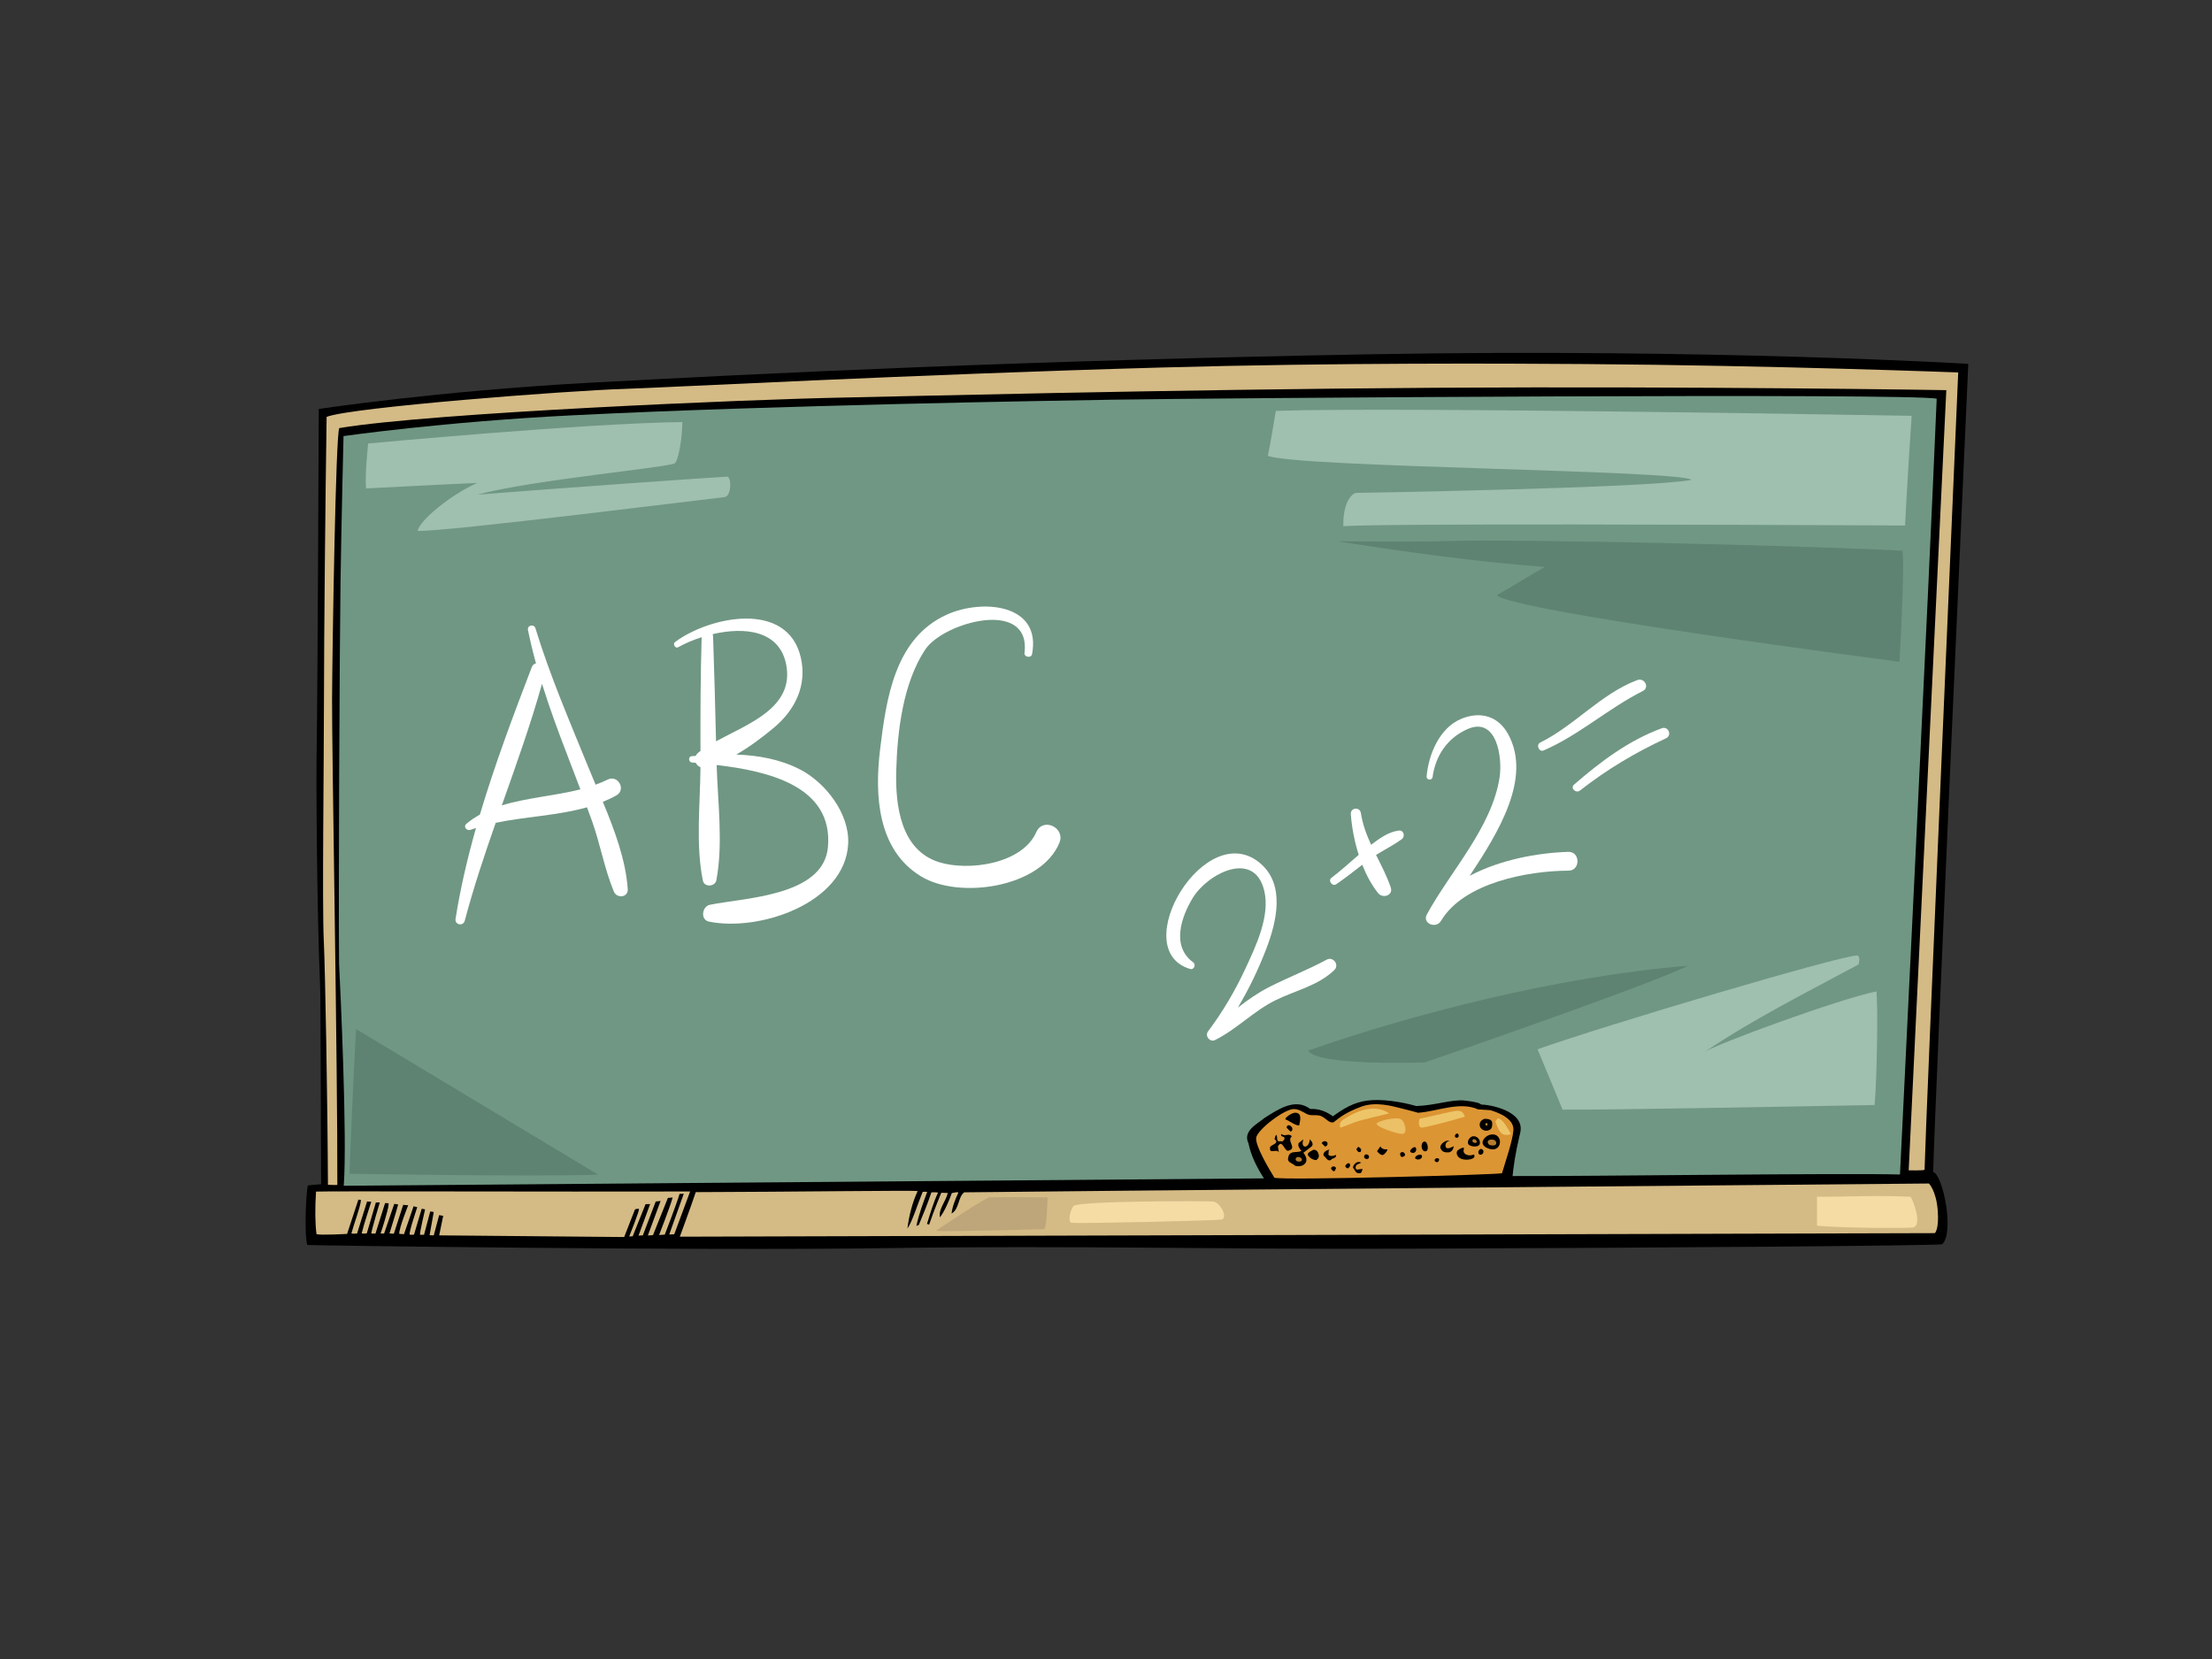<?xml version="1.0" encoding="utf-8"?>
<!-- Generator: Adobe Illustrator 17.0.0, SVG Export Plug-In . SVG Version: 6.00 Build 0)  -->
<!DOCTYPE svg PUBLIC "-//W3C//DTD SVG 1.1//EN" "http://www.w3.org/Graphics/SVG/1.1/DTD/svg11.dtd">
<svg version="1.1" id="Layer_1" xmlns="http://www.w3.org/2000/svg" xmlns:xlink="http://www.w3.org/1999/xlink" x="0px" y="0px"
	 width="800px" height="600px" viewBox="0 0 800 600" enable-background="new 0 0 800 600" xml:space="preserve">
<rect x="0" y="0" width="800" height="600" fill="#333333" stroke="none"/>
<g>
	<g>
		<path d="M699.17,423.871c0.238-16.72,12.689-292.278,12.689-292.278s-93.029-5.645-215.76-3.472
			c-124.156,2.2-220.167,6.887-283.324,10.333c-54.489,2.975-97.488,9.445-97.488,9.445s-0.426,103.543-0.732,120.282
			c-0.305,16.739,0.147,63.705,1.199,87.955c0.259,5.979,0.232,46.215,0.379,72.16c-0.78,0.098-3.62,0.233-4.837,0.451
			c-0.777,4.683-1.185,18.206-0.158,21.517c0.556,0.16,140.887,2.144,209.146,1.141c68.256-1.003,116.669,0.452,188.363,0.203
			c96.59-0.33,188.828-1.073,193.76-1.596C706.952,445.849,702.65,424.754,699.17,423.871z"/>
		<path fill="#709784" d="M402.499,144.553c-20.589,0.357-121.183,1.931-195.479,5.648c-46.691,2.335-82.779,7.519-82.779,7.519
			s-0.764,30.62-1.092,53.337c-0.327,22.718-0.775,114.966-0.513,137.606c0.484,9.409,2.977,62.6,1.689,80.183l332.79-2.671
			c-2.615-4.075-4.72-8.29-5.577-12.645c-2.244-4.536,3.339-7.128,5.787-9.207c4.713-2.943,11.003-7.445,16.557-3.244
			c3.136-0.163,5.743,0.893,8.175,2.642c3.84-2.767,7.508-5.064,12.561-5.694c5.055-0.632,12.016,0.394,17.584,1.985
			c6.442-0.148,12.989-2.484,17.442-1.992c4.447,0.494,5.562,0.977,6.041,1.472c2.661-0.069,16.035,2.156,14.111,10.22
			c-1.925,8.063-2.37,12.057-2.754,15.624c28.562,0.114,120.604-1.153,140.109-0.553c0,0,10.446-211.889,13.279-280.566
			C693.125,142.099,436.031,143.972,402.499,144.553z"/>
		<path fill="#DC9533" d="M512.887,402.452c6.968-0.495,15.069-4.218,21.675-1.229l4.455,0.286c4.173,1.237,8.622,3.541,8.325,7.326
			c-0.292,3.784-2.891,11.305-4.126,15.484c-1.569,0.514-79.193,2.673-82.321,1.615c-2.251-3.669-6.842-11.489-6.592-14.357
			c0.249-2.868,9.965-10.314,13.464-10.459c1.747-0.073,3.272,0.92,4.842,1.781c1.564,0.857,3.666,0.025,5.325,0.803
			c1.659,0.781,2.855,2.652,4.372,2.172c2.639-2.068,4.619-3.616,9.955-5.614c5.339-2,11.433-0.16,14.313,0.536
			C509.448,401.488,512.887,402.452,512.887,402.452z"/>
		<path d="M539.693,406.217c-0.003,1.045,0.008,2.155-1.401,2.606c-1.412,0.449-2.962-0.466-3.13-1.754
			c-0.171-1.285,0.704-2.086,1.75-2.432C538.132,404.642,539.699,404.821,539.693,406.217z"/>
		<path fill="#B57D2D" d="M537.954,406.383c-0.003,0.174,0.169,0.522-0.183,0.698c-0.174-0.002-0.518-0.003-0.518-0.351
			C536.906,406.381,537.779,405.859,537.954,406.383z"/>
		<path d="M467.409,408.195c0,0.522-0.177,1.045-0.701,1.042l-1.387-1.4C465.501,406.098,467.414,407.325,467.409,408.195z"/>
		<path d="M533.056,410.936c1.728,0.091,2.5,1.895,2.079,2.926c-0.421,1.032-2.768,0.976-3.835,0.228
			C530.233,413.342,531.331,410.844,533.056,410.936z"/>
		<path d="M527.487,410.349c-0.425-1.048-1.665,0.2-1.215,0.846C526.718,411.84,527.907,411.395,527.487,410.349z"/>
		<path d="M542.453,412.497c0.17,1.394-0.414,2.73-1.929,3.129c-1.518,0.398-5.177-0.974-4.166-3.152
			C537.537,409.921,541.771,409.183,542.453,412.497z"/>
		<path d="M467.223,410.981c-2.096,1.734,2.247,4.362-1.414,5.219c-1.392-0.005-2.072-4.361-3.649-1.579l0.339,2.089
			c-0.866-1.398-3.663,1.031-3.13-1.929c0.702-0.869,3.489-1.379,1.58-2.779c0.177-0.523,0.178-1.219,0.704-1.564
			c0.521,0.699-0.357,2.783,1.558,2.267c0.521,0.352,0.873-0.169,1.221-0.517c0.704-1.564-1.564-0.701-1.037-2.094
			C464.783,411.319,466.009,409.582,467.223,410.981z"/>
		<path fill="#B57D2D" d="M540.888,412.664c0.54,0.792,0.221,1.603-0.885,1.614c-1.106,0.009-1.854-0.238-1.937-1.279
			C537.981,411.958,540.345,411.875,540.888,412.664z"/>
		<path fill="#B57D2D" d="M534.128,412.928c0.032,0.692-1.828,0.517-1.6-0.469C532.753,411.471,534.095,412.234,534.128,412.928z"/>
		<path d="M471.74,414.659c1.215,0.176,1.747-1.213,1.922-2.085v-0.521c0.696,0.523,1.386,1.573,0.862,2.439l-3.142,2.426
			c0.867,1.048,1.727,2.795,0.505,4.009c-0.874,0.868-2.266,1.036-3.485,0.684c-1.562-1.401-3.306-1.061-2.249-3.841
			c1.053-1.739,3.136-0.686,4.533-1.55c-0.693-0.876-1.386-1.571-1.034-2.79l1.749-1.386
			C471.225,412.566,470.697,414.129,471.74,414.659z"/>
		<path d="M524.345,412.6c-0.527-0.002-1.848,0.605-1.509,2.075c0.335,1.47,2.893-0.152,2.893-0.152
			c-0.003,1.044-0.708,2.086-1.75,2.256c-1.218-0.005-2.325,0.048-2.957-1.405C520.387,413.922,522.951,412.072,524.345,412.6z"/>
		<path d="M480.103,413.295c0.167,0.697-0.178,1.219-0.876,1.391l-1.215-1.222C478.363,412.593,479.582,412.423,480.103,413.295z"/>
		<path d="M515.444,416.396c-1.616-0.058-1.725-3.176-0.393-3.519C516.38,412.534,517.058,416.454,515.444,416.396z"/>
		<path d="M501.688,415.645c0.347,0.177-0.704,1.741-1.575,2.086c-0.871-0.005-1.562-0.706-2.085-1.405l1.226-1.736
			C499.602,415.461,500.643,415.816,501.688,415.645z"/>
		<path d="M492.287,415.61c-0.175,0.342,0.169,1.043-0.53,1.042c-0.521,0.171-1.043-0.528-1.214-1.049l0.702-0.869
			C491.591,414.91,491.938,415.258,492.287,415.61z"/>
		<path d="M533.033,417.512c1.242,1.714-2.661,2.337-4.489,1.615c-1.829-0.72-1.954-2.34-1.43-3.036
			c0.876-0.691,2.711-1.631,2.303-0.443C528.765,417.55,531.458,418.375,533.033,417.512z"/>
		<path d="M512.152,415.35c0.271,1.396-0.99,2.004-1.932,1.375C509.278,416.095,511.88,413.952,512.152,415.35z"/>
		<path d="M480.964,415.738c-0.699,0.345-0.353,1.217-0.532,1.913c0.868,0.873,2.44,0.185,2.789,0.013
			c0.167,1.392-1.398,1.039-1.924,1.907c-1.395,0.516-1.736-1.226-2.607-1.579C478.348,416.599,479.92,415.907,480.964,415.738z"/>
		<path d="M536.344,415.955c0.743,1.139-0.98,2.294-1.548,1.294C534.228,416.251,535.602,414.818,536.344,415.955z"/>
		<path d="M476.951,417.639c0.172,0.869-0.181,1.393-0.879,1.913c-1.218-0.004-2.435-0.707-3.126-1.929
			c0.177-1.044,1.22-1.214,1.922-1.737C476.086,415.545,476.779,416.766,476.951,417.639z"/>
		<path d="M507.952,418.105c-0.352,0.177-0.702,0.347-1.048,0.347c-0.522-0.351-0.522-0.872-0.516-1.396
			C507.259,416.014,508.651,417.238,507.952,418.105z"/>
		<path d="M495.061,418.056c0.174,0.524-0.005,0.872-0.352,1.045c-0.874,0.343-1.738-0.529-1.215-1.222
			C493.844,417.181,494.889,417.534,495.061,418.056z"/>
		<path d="M512.126,419.171c1.237,0.668,2.689-0.569,2.039-1.363C513.515,417.012,510.889,418.501,512.126,419.171z"/>
		<path fill="#B57D2D" d="M470.847,419.354c0.175,0.351-0.35,0.695-0.521,0.695c-0.874,0.171-1.572-0.007-1.741-0.705
			C468.59,417.952,470.678,418.308,470.847,419.354z"/>
		<path d="M520.484,419.201c0,0.527-0.178,0.874-0.527,1.045c-0.349,0.17-0.696-0.003-1.045-0.353
			C518.57,419.021,519.964,418.503,520.484,419.201z"/>
		<path d="M492.264,420.483c-0.696,0.52-1.746,0.518-1.919,1.387c-0.352,0.695,0.339,1.394,1.042,1.049l1.392-0.167
			c-0.175,0.694-0.355,1.741-1.225,1.562c-1.22,0.169-1.561-1.225-2.255-2.098C489.476,421.169,490.876,419.61,492.264,420.483z"/>
		<path d="M488.259,421.164c0.169,0.698-0.352,1.043-0.705,1.392c-0.519,0-0.867-0.354-1.042-0.874
			C486.867,420.987,487.915,420.12,488.259,421.164z"/>
		<path d="M483.201,422.539c-0.349,0.348-0.177,1.044-0.874,1.042c-0.346-0.001-0.521-0.524-0.868-0.7
			C481.113,421.661,483.032,421.493,483.201,422.539z"/>
		<g>
			<path fill="#D4BA85" d="M114.292,430.958c-0.396,6.138-0.33,11.525,0.172,15.376c1.446,0.478,11.066-0.078,11.066-0.078
				l4.083-12.398l0.942,0.124c-0.205,2.594-2.68,9.006-3.475,12.103c0.349,0.175,2.053,0.039,2.053,0.039l3.624-11.594l1.515,0.104
				c0,0-2.726,8.282-3.472,11.41c0.573,0.23,1.859,0.008,1.859,0.008l3.278-11.167l1.42,0.005c0,0-2.801,9.282-3.082,11.216
				l1.513,0.057l3.475-11.021c0,0,1.337-0.14,1.318,0.25c-0.104,2.299-2.934,10.727-2.934,10.727l1.274,0.005l3.668-10.725
				l1.42,0.201c-0.533,2.087-3.148,10.504-3.148,10.504l1.585,0.082l3.373-10.435l1.812,0.158c0,0-3.392,8.414-3.227,10.335
				c0.59,0.049,1.714,0.102,1.714,0.102l3.466-10.086l1.321,0.347c0,0-3.15,9.29-2.733,9.895c0.835,0.159,1.566,0.008,1.566,0.008
				l2.782-9.36l1.221,0.25c0,0-1.982,8.338-1.848,9.165l1.466,0.008l2.239-8.431l1.274,0.198l-1.506,8.385l1.515,0.057l1.941-7.307
				l1.468,0.249l-1.454,7.062l66.905,0.608l3.908-9.992c0,0,0.783-0.34,1.424-0.188c0.388,0.261-3.519,9.99-3.519,9.99l1.273-0.095
				l4.648-11.601l1.663-0.043l-4.209,11.409l1.569-0.091l4.653-12.241l1.761-0.186l-4.605,12.482l1.861-0.138l5.393-13.461
				l1.712-0.141c-0.884,3.306-4.902,13.562-4.902,13.562l2.055-0.142c0,0,4.29-11.078,5.35-14.731l1.52-0.043l-5.254,14.733
				l1.812-0.089l5.74-15.47C200.22,431.047,116.711,430.732,114.292,430.958z"/>
			<path fill="#D4BA85" d="M708.21,134.701c0,0-65.947-2.542-135.333-3.04c-27.393-0.196-88.869-0.529-152.668,1.249
				c-89.005,2.482-182.525,7.402-194.246,7.736c-20.127,0.575-99.289,6.674-107.836,10.125c-0.451,29.18-0.941,78.425-0.959,102.106
				c-0.013,23.683-0.68,74.283-0.074,87.084c0.538,11.29,1.379,58.493,1.507,88.536c1.086,0.006,2.475,0.131,3.398,0.039
				c0.144-40.586-1.996-157.509-1.9-175.756c0.093-18.538,1.316-96.198,2.606-97.953c33.46-5.617,149.97-10.43,181.359-11.021
				c15.828-0.296,118.325-2.962,215.12-3.566c95.133-0.597,184.725,0.863,184.725,0.863l-13.607,282.168
				c0,0,5.563,0.129,5.743-0.218C696.266,410.339,708.21,134.701,708.21,134.701z"/>
			<path fill="#D4BA85" d="M697.612,428.033c0,0-341.92,3.004-348.905,3.186c-2.273,1.73-1.757,6.108-4.55,7.665
				c0.183-2.262,1.401-5.319,2.456-7.581c-0.563-0.354-1.671,0.175-2.366,0.172c-1.054,2.958-2.524,6.353-4.275,8.786
				c-0.683-2.789,2.11-5.832,2.819-8.791l-2.361-0.101c0,0-2.661,6.386-4.397,11.531l-0.77-0.26
				c1.057-3.48,2.412-8.013,3.993-11.317c-0.516-0.173-2.056-0.092-2.402-0.095c-1.383,4.18-2.97,7.962-4.553,11.788l-0.873,0.345
				c0.871-4.201,2.432-8.29,3.906-12.286c-0.364-0.091-1.092-0.094-1.64-0.005c-2.018,4.904-3.682,10.542-5.511,13.26
				c0.541-4.524,1.76-9.377,3.693-13.549c-0.347-0.353-45.634,0.277-80.247,0.367c-1.251,3.866-5.754,16.117-5.754,16.117
				l453.894-1.285c0,0,1.61-1.354,1.023-8.409C700.2,430.516,697.612,428.033,697.612,428.033z"/>
		</g>
		<path fill="#9FBFAF" d="M461.404,148.59c46.06-1.503,229.971,1.813,229.971,1.813s-1.785,26.601-2.38,39.651
			c-62.9-0.303-188.244-0.764-203.171,0.248c-0.163-10.653,4.435-12.036,4.435-12.036s105.169-1.699,121.524-4.697
			c-3.781-3.575-142.928-4.481-153.252-8.721C459.417,160.862,461.404,148.59,461.404,148.59z"/>
		<path fill="#9FBFAF" d="M556.078,379.491c24.286-8.656,109.799-34.033,115.683-33.942c1.221,0.555,0.48,3.053,0.415,3.256
			c-18.733,10.106-37.929,19.676-55.566,31.588c4.451-2.906,47.881-18.897,62.014-21.839c0.624,4.653,0.229,31.47-0.645,41.086
			c-32.453,0.577-93.324,1.782-112.852,1.674L556.078,379.491z"/>
		<path fill="#5F8372" d="M522.511,195.691c28.659-0.939,139.023,1.944,165.564,3.485c0.86,6.702-1.114,40.173-1.114,40.173
			s-141.288-18.371-145.596-24.096c5.851-3.286,11.466-6.948,17.333-10.198c-25.087-1.9-50.151-5.4-74.989-9.287
			C483.709,195.768,513.449,195.99,522.511,195.691z"/>
		<path fill="#5F8372" d="M610.455,349.281c-46.821,3.763-100.251,17.653-137.38,30.686c3.309,5.697,42.222,4.281,42.222,4.281
			S596.488,356.328,610.455,349.281z"/>
		<path fill="#5F8372" d="M128.791,372.183c-1.12,18.632-2.418,52.318-2.418,52.318s64.184,1.124,90.034,0.355L128.791,372.183z"/>
		<path fill="#9FBFAF" d="M132.375,176.655c-0.458-5.501,0.781-16.259,0.781-16.259s78.235-7.322,113.619-7.76
			c-0.014,5.338-1.241,13.464-2.683,14.894c-1.441,1.429-52.073,6.088-71.346,11.355c26.669-2.139,88.549-6.504,90.223-6.498
			c1.671,0.008,1.645,7.182-0.99,7.411c-2.631,0.228-102.511,12.767-110.925,12.202c0.644-3.789,11.944-13.05,21.503-17.337
			C162.549,175.078,132.375,176.655,132.375,176.655z"/>
		<path fill="#EDC568" d="M485.835,404.92c3.422-2.293,10.819-6.297,16.571-2.242c-2.367,0.631-9.401,2.107-12.547,3.245
			c-1.774,0.645-4.228,1.7-5.079,1.902C484.781,407.825,483.884,406.224,485.835,404.92z"/>
		<path fill="#EDC568" d="M513.711,404.509c0.751-0.03,10.345-2.348,12.299-2.661c1.951-0.311,3.098-0.094,3.78,2.026
			c-4.99,1.476-14.239,3.926-15.599,3.95C512.83,407.85,512.96,404.542,513.711,404.509z"/>
		<path fill="#EBC066" d="M498.08,406.093c1.687-1.033,6.234-1.973,8.147-1.487c1.91,0.487,3.087,5.514,0.936,5.506
			C505.007,410.102,496.393,407.127,498.08,406.093z"/>
		<path d="M464.917,404.865c1.302,0.382,3.619,2.333,4.957,2.153c0.308-1.719,1.103-4.253-1.092-4.573
			c-1.27-0.181-3.099,1.082-3.865,2.011V404.865z"/>
		<path fill="#EDC568" d="M540.84,405.576c0.974,2.751,1.957,5.989,5.604,4.559c-0.833-1.536-2.546-4.671-4.009-5.445
			c-0.336-0.175-0.371-0.234-0.769-0.205L540.84,405.576z"/>
		<path fill="#F4DCA4" d="M657.139,432.822c10.389,0.039,22.644-0.623,33.842,0.017c1.106,1.612,4.5,10.78,0.63,11.13
			c-2.637,0.235-23.023,0.254-34.463-0.657L657.139,432.822z"/>
		<path fill="#F4DCA4" d="M438.67,434.559c-2.845-0.26-47.689-0.245-50.291,1.525c-1.012,0.688-2.555,6.082-0.707,6.188
			c4.578,0.267,51.671-0.793,54.104-1.215C444.213,440.642,441.516,434.816,438.67,434.559z"/>
		<path fill="#BEA67A" d="M357.878,433.028c1.61-0.116,21.008,0.015,21.008,0.015s-0.349,11.446-1.242,11.474
			c-0.893,0.03-34.582,1.073-39.155,0.623C338.488,445.14,356.272,433.145,357.878,433.028z"/>
	</g>
	<path fill="#FFFFFF" d="M218.022,289.997c1.659-0.68,3.295-1.428,4.88-2.321c3.68-2.07,0.6-7.616-3.158-5.72
		c-1.394,0.703-2.852,1.29-4.335,1.832c-0.846-2.01-1.682-3.991-2.47-5.926c-6.807-16.719-14.003-33.345-19.287-50.627
		c-0.521-1.704-3.063-1.126-2.703,0.642c0.83,4.066,1.807,8.076,2.896,12.045c-0.647,0.151-1.217,0.567-1.512,1.337
		c-6.641,17.314-13.371,35.197-18.776,53.347c-1.717,0.957-3.362,2.044-4.888,3.344c-1.231,1.049,0.169,2.646,1.487,2.164
		c0.656-0.241,1.326-0.444,1.992-0.66c-3.089,10.896-5.663,21.874-7.394,32.877c-0.341,2.167,2.767,2.773,3.325,0.665
		c3.175-11.981,7.107-23.725,11.194-35.415c10.88-2.278,22.434-2.606,33.015-5.611c0.609,1.665,1.236,3.324,1.832,4.994
		c2.977,8.357,4.503,17.342,7.892,25.496c1.07,2.574,5.216,2.162,5.014-0.903C226.329,311.094,222.28,300.247,218.022,289.997z
		 M181.483,291.288c5.15-14.573,10.38-29.113,14.542-43.974c2.809,9.038,6.111,17.914,9.543,26.81
		c1.461,3.781,2.913,7.567,4.339,11.361C200.653,287.836,190.477,288.499,181.483,291.288z"/>
	<path fill="#FFFFFF" d="M289.286,278.254c-7.225-3.691-15.059-5.075-23.004-5.354c5.025-2.882,9.813-6.546,13.617-9.726
		c7.691-6.427,12.018-15.317,9.738-25.3c-4.784-20.922-33.07-14.927-45.47-5.694c-0.99,0.739,0.024,2.499,1.127,1.88
		c2.367-1.326,5.292-2.591,8.467-3.608c-0.41,13.708-0.469,27.422-0.425,41.137c-0.317,0.237-0.627,0.475-0.922,0.718
		c-0.368,0.305-0.606,0.671-0.776,1.057c-0.496,0.04-0.991,0.078-1.485,0.122c-1.326,0.115-1.184,2.158,0.087,2.277
		c0.461,0.043,0.939,0.088,1.421,0.133c0.33,0.715,0.911,1.304,1.678,1.557c-0.115,13.366-1.78,28.086,0.867,41.042
		c0.507,2.483,4.419,2.229,4.872-0.153c2.509-13.187,0.499-28.168,0.107-41.671c18.292,2.145,42.211,7.512,40.249,29.685
		c-1.57,17.774-30.164,18.301-42.697,20.867c-2.869,0.587-3.51,5.427-0.336,6.081c18.167,3.749,49.267-6.622,50.354-28.142
		C307.304,294.276,298.525,282.972,289.286,278.254z M284.362,240.49c2.89,15.439-13.689,21.243-25.397,27.607
		c-0.289-12.668-0.644-25.333-1.073-37.996c-0.011-0.278-0.082-0.518-0.171-0.747C269.096,226.682,281.993,227.841,284.362,240.49z"
		/>
	<path fill="#FFFFFF" d="M374.811,300.916c-5.076,11.56-24.524,14.259-35.213,10.895c-13.923-4.381-15.795-20.623-15.465-33.007
		c0.385-14.329,2.448-31.756,10.481-43.877c6.564-9.902,38.31-18.704,35.92,1.226c-0.186,1.556,2.429,1.965,2.722,0.42
		c3.47-18.257-18.056-20.011-30.736-14.326c-18.905,8.473-22,30.374-24.23,48.858c-2.007,16.645-0.934,36.325,14.881,45.89
		c13.765,8.326,43.295,4.071,49.98-12.197C385.396,299.335,377.208,295.46,374.811,300.916z"/>
	<path fill="#FFFFFF" d="M479.817,347.076c-6.864,3.713-14.059,6.449-20.979,9.996c-4.004,2.053-7.634,4.623-11.16,7.348
		c4.059-6.808,7.522-14.015,10.309-21.32c3.676-9.626,6.864-22.848-1.918-30.629c-19.852-17.585-48.82,30.938-25.711,37.951
		c1.509,0.458,2.304-1.546,1.111-2.424c-7.872-5.796-4.294-16.338-0.096-23.249c5.341-8.8,22.254-17.611,25.856-2.621
		c2.195,9.143-3.024,20.033-6.767,28.098c-3.699,7.968-8.26,15.77-13.56,22.788c-1.25,1.653,0.69,4.053,2.561,3.12
		c7.817-3.894,13.879-10.437,21.737-14.335c7.217-3.58,15.424-5.239,21.369-10.959C484.503,348.978,482.175,345.801,479.817,347.076
		z"/>
	<path fill="#FFFFFF" d="M505.944,300.38c-3.852,0.473-7.017,2.864-10.055,5.141c-1.651-3.574-3.062-7.287-3.709-11.474
		c-0.36-2.316-3.796-2.001-3.633,0.362c0.314,4.6,1.264,9.785,2.852,14.753c-3.276,2.801-6.449,5.731-9.891,8.335
		c-1.315,0.995,0.363,3.238,1.719,2.318c3.259-2.212,6.346-4.65,9.453-7.061c1.507,3.808,3.412,7.36,5.73,10.251
		c1.668,2.078,5.565,0.881,4.566-2.06c-1.419-4.167-3.403-7.943-5.311-11.749c3.103-1.926,6.366-3.558,9.307-5.702
		C508.26,302.557,507.737,300.161,505.944,300.38z"/>
	<path fill="#FFFFFF" d="M567.192,308.087c-11.021,0.338-24.674,2.83-35.658,8.669c10.639-16.033,22.458-35.506,13.937-51.183
		c-3.572-6.574-9.962-8.409-16.8-5.678c-8.025,3.205-12.02,12.933-12.714,20.881c-0.122,1.392,1.959,1.621,2.154,0.236
		c1.087-7.752,5.284-13.974,12.425-17.236c10.839-4.951,12.908,10.318,11.81,17.396c-2.814,18.142-17.758,33.853-26.307,49.555
		c-1.757,3.228,3.314,5.342,5.126,2.303c8.219-13.798,31.386-18.084,46.109-18.147C571.659,314.864,571.571,307.953,567.192,308.087
		z"/>
	<path fill="#FFFFFF" d="M592.121,245.969c-13.268,5.049-22.518,16.354-35.104,22.602c-1.581,0.786-0.388,3.549,1.241,2.844
		c12.872-5.57,23.356-15.199,35.858-21.483C596.726,248.62,594.739,244.972,592.121,245.969z"/>
	<path fill="#FFFFFF" d="M600.978,263.384c-12.042,4.468-22.036,12.016-31.682,20.358c-1.509,1.305,0.65,3.325,2.151,2.147
		c9.608-7.533,19.986-13.739,31.067-18.86C604.837,265.957,603.369,262.496,600.978,263.384z"/>
</g>
</svg>
